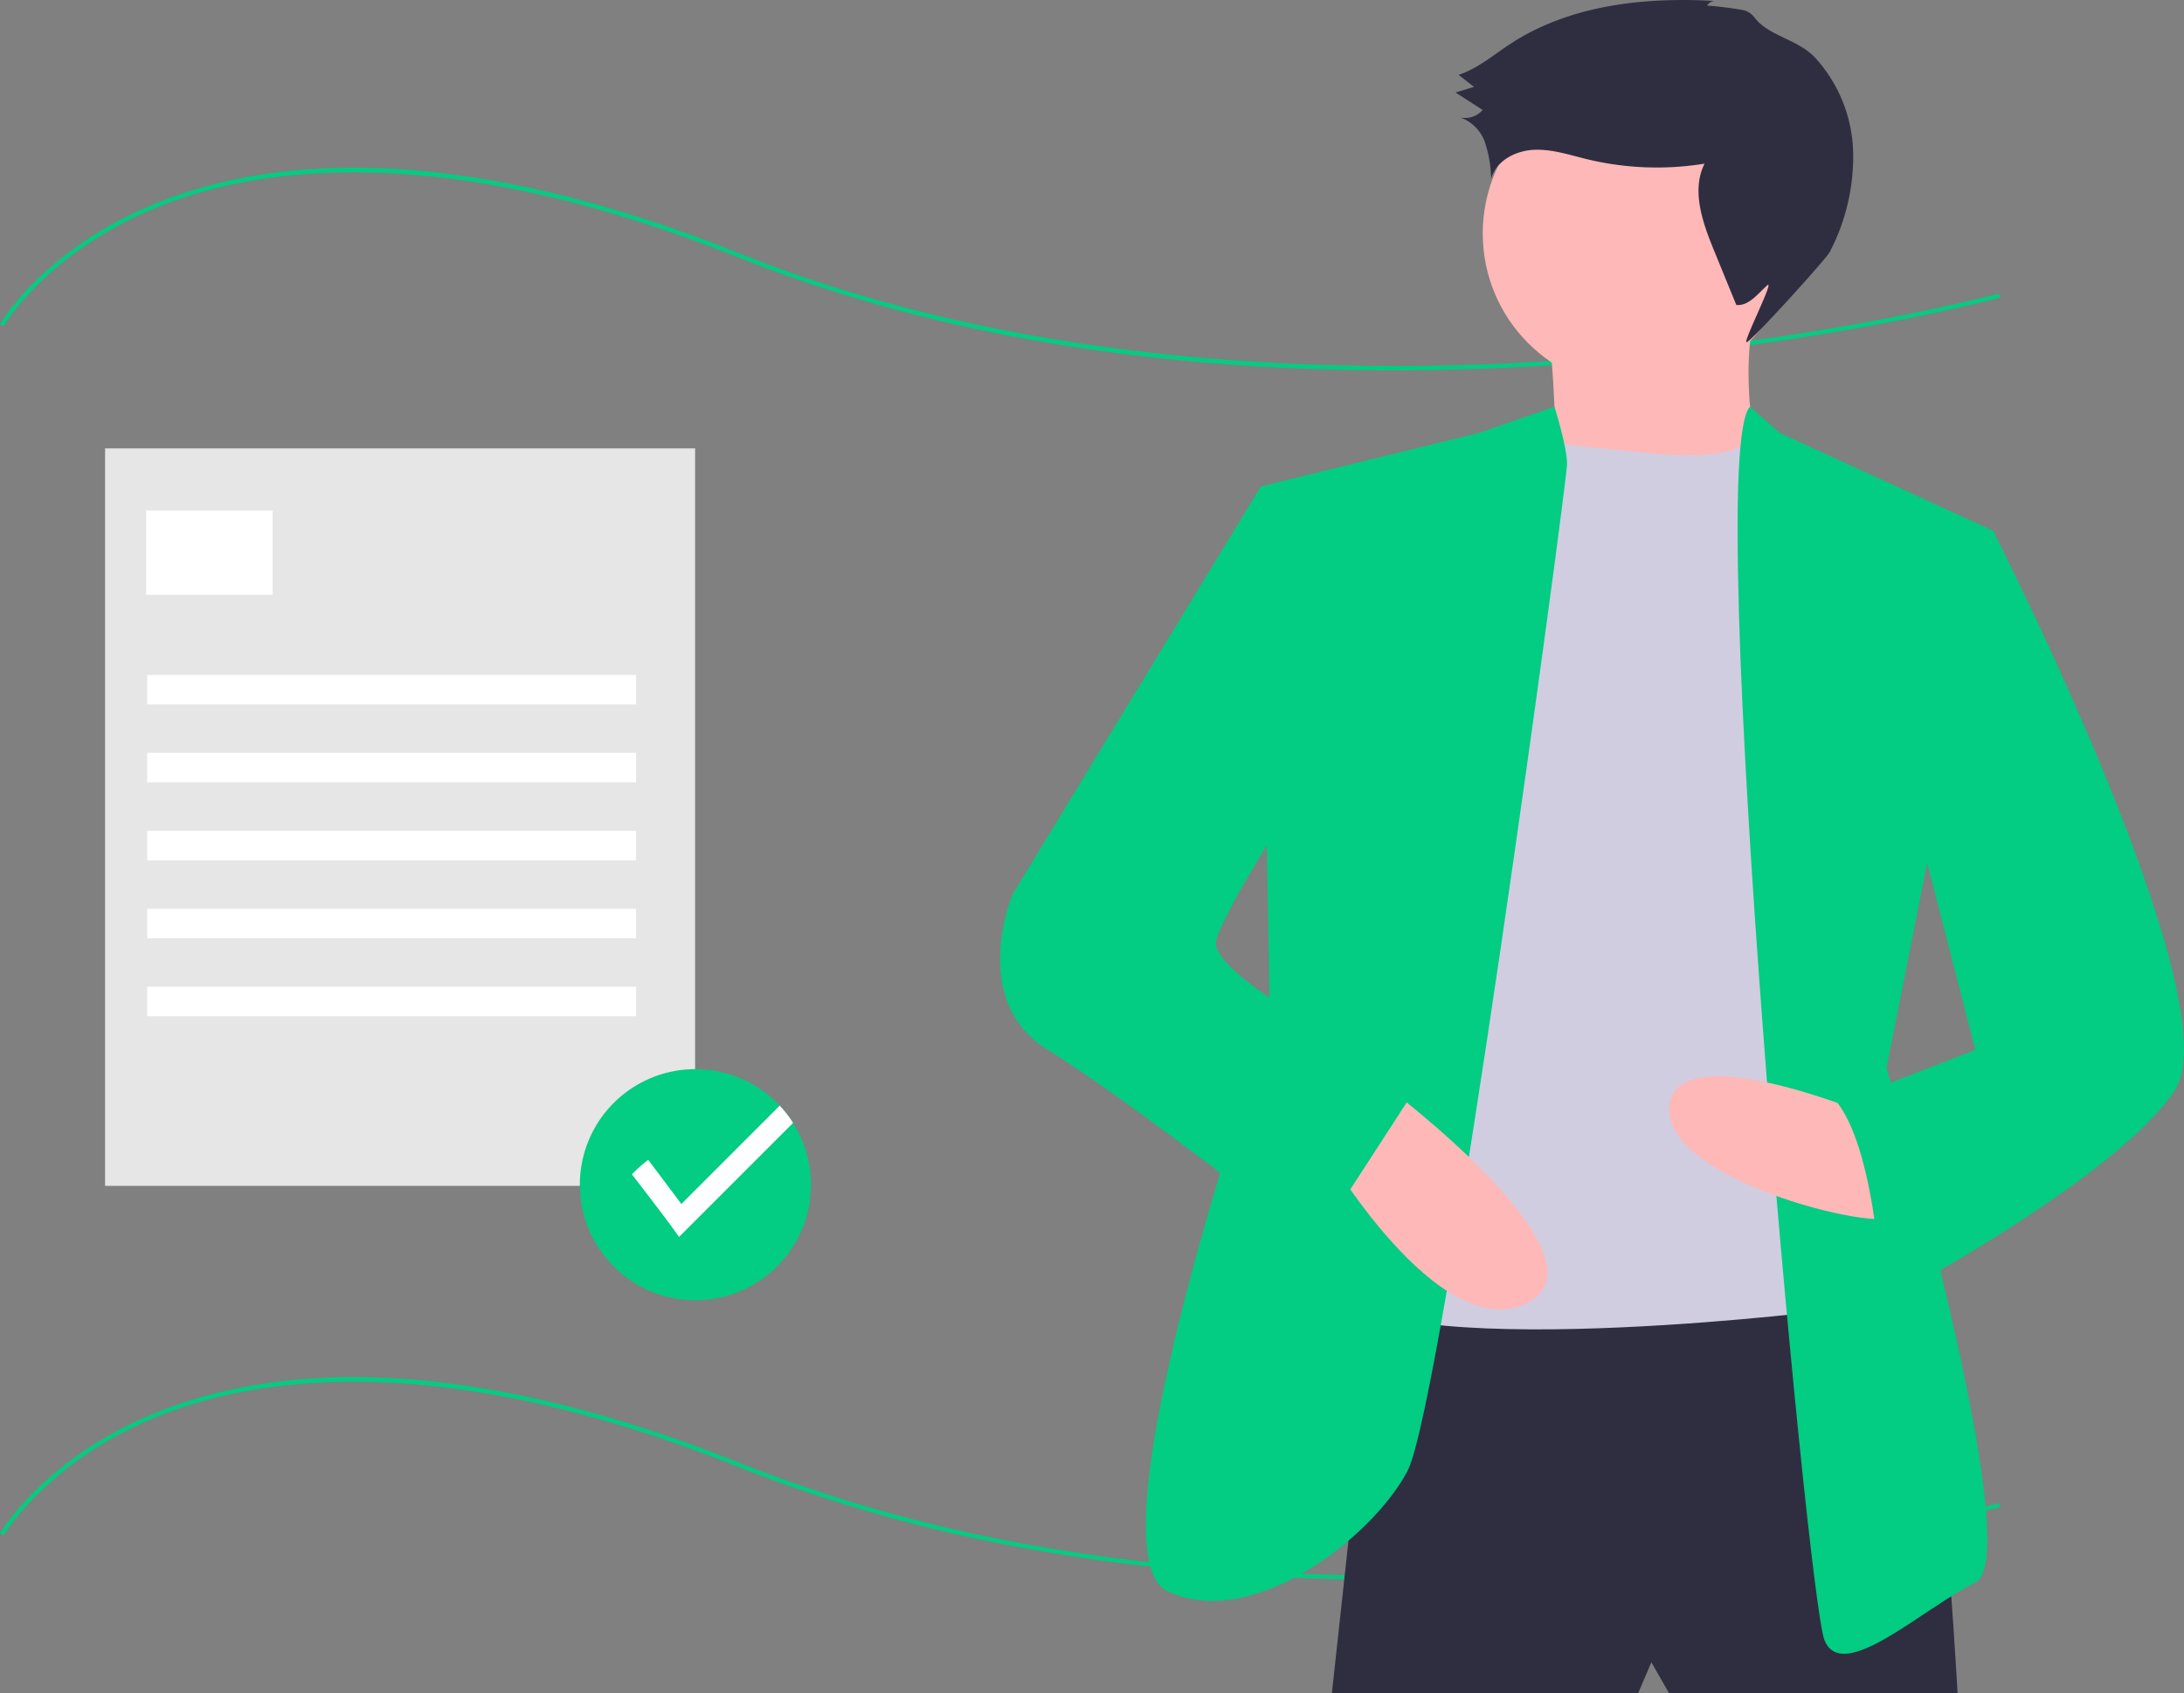 <svg xmlns="http://www.w3.org/2000/svg" width="492.796" height="382.096" viewBox="0 0 492.796 382.096">
  <rect x="0" y="0" width="492.796" height="382.096" fill="#808080" stroke="none"/>
  <g id="Group_78" data-name="Group 78" transform="translate(-159.038 -377.41)">
    <path id="Path_55" data-name="Path 55" d="M505.937,692.684a477.8,477.8,0,0,1-64.887-4.252c-.7-.09-1.414-.19-2.121-.3-5.279-.751-10.561-1.609-15.7-2.551a339.016,339.016,0,0,1-64.767-18.345c-66.118-26.448-107.689-20.819-130.92-11.44-25.141,10.15-34.8,26.757-34.9,26.924l-.827-.469c.1-.169,9.885-17.023,35.3-27.307,14.9-6.03,32.188-8.665,51.385-7.835,23.962,1.038,50.984,7.513,80.315,19.245A338.114,338.114,0,0,0,423.4,684.651c5.122.939,10.392,1.8,15.662,2.545.7.1,1.409.2,2.109.294,58.3,8.02,114.543,3.183,151.459-2.285,30.429-4.508,50.011-9.778,50.206-9.83l.249.918c-.195.053-19.826,5.337-50.315,9.854a599.532,599.532,0,0,1-86.837,6.539Z" transform="translate(-32.781 41.191)" fill="#03cc83"/>
    <path id="Path_56" data-name="Path 56" d="M506,214.839c-16.762,0-33.08-.784-48.824-2.352-36.178-3.6-69.39-11.377-98.713-23.106-66.118-26.448-107.689-20.819-130.92-11.44-25.141,10.15-34.8,26.757-34.9,26.923l-.827-.469c.1-.169,9.885-17.023,35.3-27.307,14.9-6.03,32.188-8.666,51.385-7.835,23.962,1.038,50.984,7.512,80.315,19.245,66.222,26.489,139.912,27.53,190.068,23.742,54.364-4.108,93.564-14.62,93.954-14.725l.249.917c-.39.106-39.661,10.639-94.11,14.754C534.4,214.288,520.044,214.839,506,214.839Z" transform="translate(-32.78 246.14)" fill="#03cc83"/>
    <rect id="Rectangle_18" data-name="Rectangle 18" width="133.127" height="166.409" transform="translate(182.749 478.583)" fill="#e6e6e6"/>
    <rect id="Rectangle_19" data-name="Rectangle 19" width="28.527" height="19.018" transform="translate(192.021 492.609)" fill="#fff"/>
    <rect id="Rectangle_20" data-name="Rectangle 20" width="110.306" height="6.656" transform="translate(192.258 529.695)" fill="#fff"/>
    <rect id="Rectangle_21" data-name="Rectangle 21" width="110.306" height="6.656" transform="translate(192.258 547.287)" fill="#fff"/>
    <rect id="Rectangle_22" data-name="Rectangle 22" width="110.306" height="6.656" transform="translate(192.258 564.879)" fill="#fff"/>
    <rect id="Rectangle_23" data-name="Rectangle 23" width="110.306" height="6.656" transform="translate(192.258 582.47)" fill="#fff"/>
    <rect id="Rectangle_24" data-name="Rectangle 24" width="110.306" height="6.656" transform="translate(192.258 600.062)" fill="#fff"/>
    <path id="Path_66" data-name="Path 66" d="M473.057,551.368a26.077,26.077,0,1,1-4.041-13.969A26.077,26.077,0,0,1,473.057,551.368Z" transform="translate(-131.031 93.387)" fill="#03cc83"/>
    <path id="Path_67" data-name="Path 67" d="M477.835,543.589l-25.741,25.736c-1.618-2.5-10.631-14.145-10.631-14.145a36.467,36.467,0,0,1,3.69-3.257l7.474,9.966,22.194-22.194A26.042,26.042,0,0,1,477.835,543.589Z" transform="translate(-139.85 87.198)" fill="#fff"/>
    <g id="Group_76" data-name="Group 76" transform="translate(384.694 377.41)">
      <path id="Path_75" data-name="Path 75" d="M818.287,658.452l-10.013,92.12h69.09l3-7.009,4.005,7.009h65.084s-5.006-95.124-14.018-98.128S818.287,658.452,818.287,658.452Z" transform="translate(-733.407 -368.476)" fill="#2f2e41"/>
      <circle id="Ellipse_12" data-name="Ellipse 12" cx="35.046" cy="35.046" r="35.046" transform="translate(108.912 17.622)" fill="#ffb8b8"/>
      <path id="Path_76" data-name="Path 76" d="M894.087,280.459s3,32.042,0,34.044,48.063,1,48.063,1-7.009-29.038,0-43.056Z" transform="translate(-770.156 -205.764)" fill="#ffb8b8"/>
      <path id="Path_77" data-name="Path 77" d="M873.668,330.808s25.765,4.013,27.9-4l13.151,18.02,1,180.234s-107.14,13.017-111.145-8.01,41.053-187.244,41.053-187.244l11.344-.734S871.665,330.808,873.668,330.808Z" transform="translate(-731.714 -229.077)" fill="#d0cde1"/>
      <path id="Path_78" data-name="Path 78" d="M826.965,316.375l-17.181,5.953L760.72,334.344l2,120.156s-42.055,120.156-23.03,129.168,46.06-12.016,54.07-27.035,36.047-223.291,36.047-227.3S826.965,316.375,826.965,316.375Z" transform="translate(-701.874 -224.603)" fill="#03cc83"/>
      <path id="Path_79" data-name="Path 79" d="M971.366,316.375l6.786,5.953,48.063,22.029-24.031,121.157s32.042,110.144,20.026,116.151-30.039,23.03-34.044,13.017S960.575,327.444,971.366,316.375Z" transform="translate(-802.153 -224.603)" fill="#03cc83"/>
      <path id="Path_80" data-name="Path 80" d="M987.57,589.98s-45.059-19.025-46.06-2,51.066,29.038,51.066,24.031S987.57,589.98,987.57,589.98Z" transform="translate(-790.544 -338.054)" fill="#ffb8b8"/>
      <path id="Path_81" data-name="Path 81" d="M818.786,584.528s52.068,39.051,32.042,49.064-46.06-35.046-46.06-35.046Z" transform="translate(-731.903 -339.611)" fill="#ffb8b8"/>
      <path id="Path_82" data-name="Path 82" d="M913.886,157.016a1.933,1.933,0,0,1,1.86-1.1c-16.045-.96-32.944.91-46.367,9.752-3.759,2.476-7.27,5.5-11.55,6.9l3.474,2.724-4.151,1.265,6.108,3.948a5.3,5.3,0,0,1-5.042,1.689,9.175,9.175,0,0,1,5.6,5.719,27.142,27.142,0,0,1,1.339,8.153c1.026-3.983,5.373-6.328,9.479-6.566s8.111,1.117,12.107,2.091a66.975,66.975,0,0,0,26.584,1.023c-3,6.025-.47,13.211,2.079,19.441l5.088,12.44c2.825.284,4.822-2.525,6.95-4.4,1.94-1.713-5.783,13.351-4.587,12.8,1.553-.717,17.945-18.815,18.713-20.343a46.541,46.541,0,0,0,5.287-22.555,32.893,32.893,0,0,0-8.545-21.261c-3.65-3.842-8.7-4.515-12.419-7.708-1.464-1.257-1.47-2.239-3.482-2.971C921.744,157.8,914,156.771,913.886,157.016Z" transform="translate(-754.37 -155.685)" fill="#2f2e41"/>
      <path id="Path_83" data-name="Path 83" d="M743.039,350.843l-7.009-3-56.073,92.12S669.944,463.99,687.967,475s60.078,44.057,60.078,44.057l24.031-37.048s-49.064-23.03-46.06-32.042,19.025-33.043,19.025-33.043Z" transform="translate(-677.183 -238.097)" fill="#03cc83"/>
      <path id="Path_84" data-name="Path 84" d="M1030.177,361.865l13.017,2s54.07,106.138,41.053,126.164-66.087,48.062-66.087,48.062-1-33.043-10.013-45.059l31.04-12.016-17.022-66.086Z" transform="translate(-819.13 -244.113)" fill="#03cc83"/>
    </g>
  </g>
</svg>
